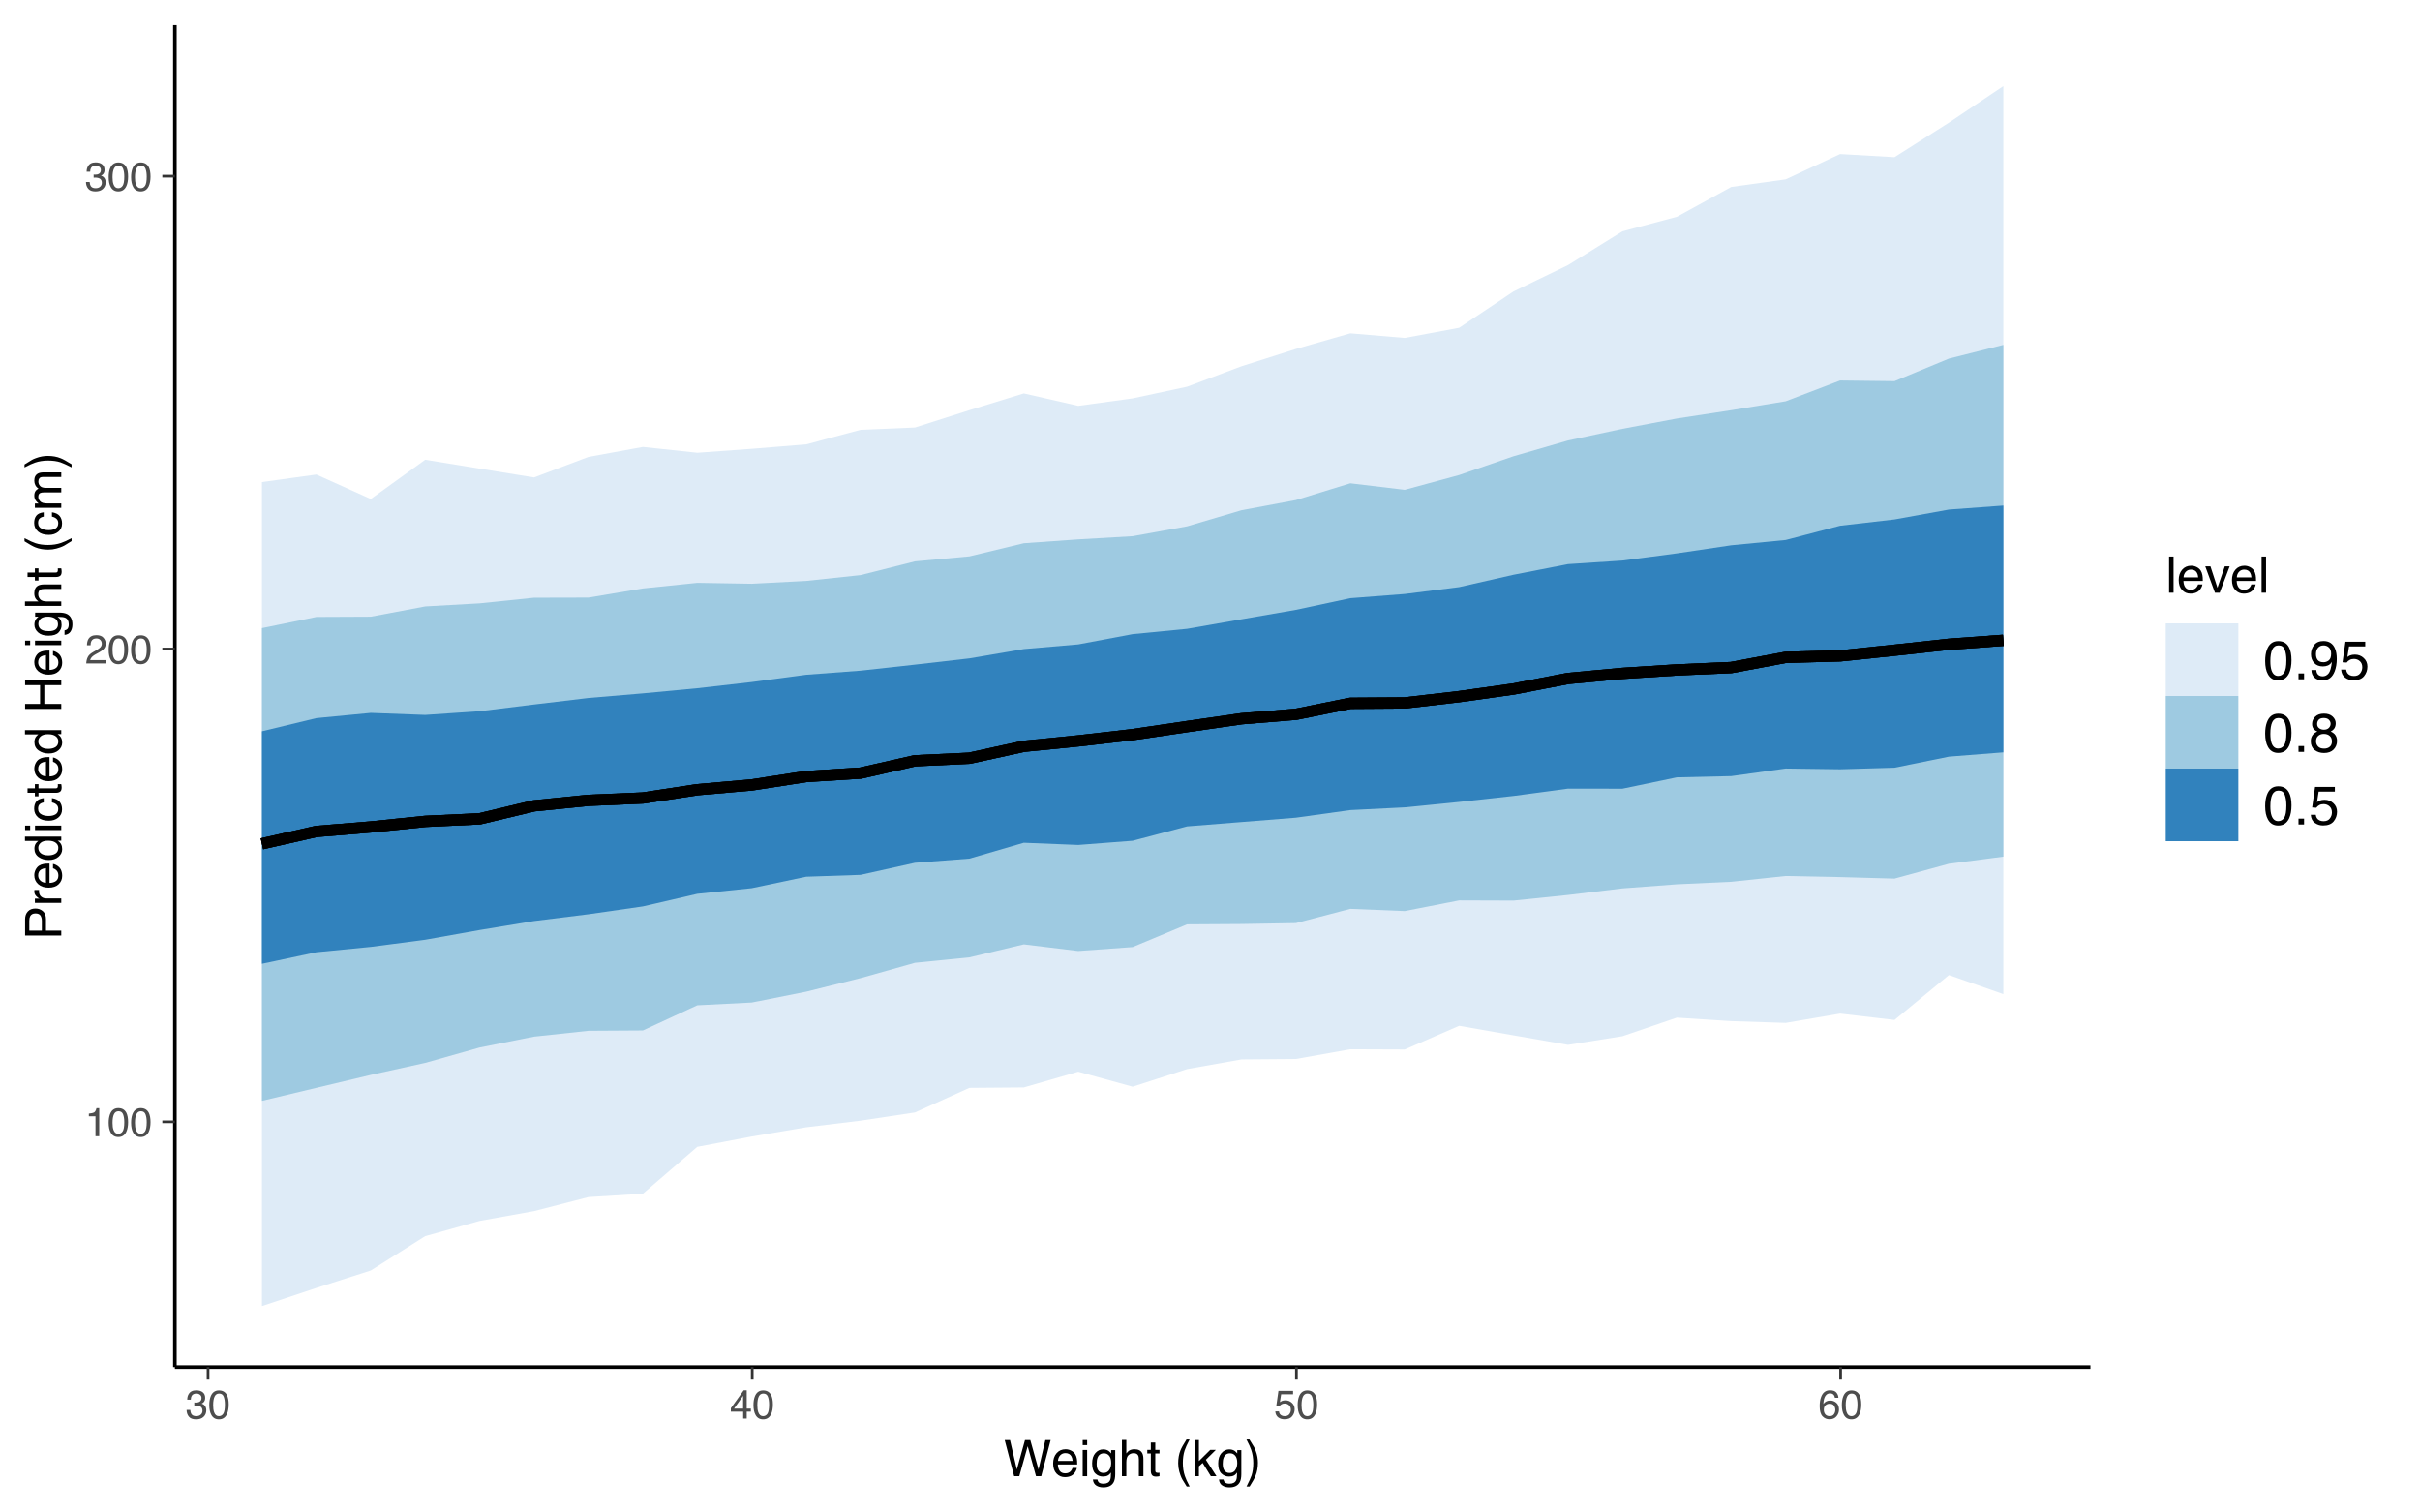 <?xml version="1.0" encoding="UTF-8"?>
<svg xmlns="http://www.w3.org/2000/svg" xmlns:xlink="http://www.w3.org/1999/xlink" width="576pt" height="360pt" viewBox="0 0 576 360" version="1.1">
<defs>
<g>
<symbol overflow="visible" id="glyph0-0">
<path style="stroke:none;" d="M 0.312 0 L 0.312 -6.875 L 5.766 -6.875 L 5.766 0 Z M 4.906 -0.859 L 4.906 -6.016 L 1.172 -6.016 L 1.172 -0.859 Z M 4.906 -0.859 "/>
</symbol>
<symbol overflow="visible" id="glyph0-1">
<path style="stroke:none;" d="M 0.922 -4.75 L 0.922 -5.391 C 1.523 -5.453 1.945 -5.551 2.188 -5.688 C 2.426 -5.832 2.609 -6.164 2.734 -6.688 L 3.391 -6.688 L 3.391 0 L 2.5 0 L 2.5 -4.75 Z M 0.922 -4.75 "/>
</symbol>
<symbol overflow="visible" id="glyph0-2">
<path style="stroke:none;" d="M 2.594 -6.703 C 3.457 -6.703 4.086 -6.348 4.484 -5.641 C 4.773 -5.086 4.922 -4.328 4.922 -3.359 C 4.922 -2.453 4.785 -1.695 4.516 -1.094 C 4.129 -0.238 3.488 0.188 2.594 0.188 C 1.781 0.188 1.18 -0.16 0.797 -0.859 C 0.461 -1.453 0.297 -2.238 0.297 -3.219 C 0.297 -3.977 0.395 -4.633 0.594 -5.188 C 0.957 -6.195 1.625 -6.703 2.594 -6.703 Z M 2.578 -0.578 C 3.016 -0.578 3.363 -0.77 3.625 -1.156 C 3.883 -1.551 4.016 -2.273 4.016 -3.328 C 4.016 -4.086 3.922 -4.711 3.734 -5.203 C 3.547 -5.703 3.18 -5.953 2.641 -5.953 C 2.148 -5.953 1.789 -5.719 1.562 -5.25 C 1.332 -4.781 1.219 -4.094 1.219 -3.188 C 1.219 -2.5 1.289 -1.945 1.438 -1.531 C 1.656 -0.895 2.035 -0.578 2.578 -0.578 Z M 2.578 -0.578 "/>
</symbol>
<symbol overflow="visible" id="glyph0-3">
<path style="stroke:none;" d="M 0.297 0 C 0.328 -0.57 0.445 -1.07 0.656 -1.5 C 0.863 -1.938 1.27 -2.328 1.875 -2.672 L 2.766 -3.188 C 3.172 -3.426 3.457 -3.629 3.625 -3.797 C 3.875 -4.055 4 -4.352 4 -4.688 C 4 -5.07 3.879 -5.379 3.641 -5.609 C 3.41 -5.836 3.102 -5.953 2.719 -5.953 C 2.133 -5.953 1.734 -5.734 1.516 -5.297 C 1.398 -5.066 1.336 -4.742 1.328 -4.328 L 0.469 -4.328 C 0.477 -4.91 0.582 -5.383 0.781 -5.75 C 1.145 -6.406 1.789 -6.734 2.719 -6.734 C 3.488 -6.734 4.051 -6.523 4.406 -6.109 C 4.758 -5.691 4.938 -5.227 4.938 -4.719 C 4.938 -4.188 4.75 -3.727 4.375 -3.344 C 4.156 -3.125 3.758 -2.852 3.188 -2.531 L 2.547 -2.188 C 2.242 -2.02 2.004 -1.859 1.828 -1.703 C 1.516 -1.43 1.316 -1.129 1.234 -0.797 L 4.906 -0.797 L 4.906 0 Z M 0.297 0 "/>
</symbol>
<symbol overflow="visible" id="glyph0-4">
<path style="stroke:none;" d="M 2.484 0.188 C 1.691 0.188 1.117 -0.031 0.766 -0.469 C 0.41 -0.906 0.234 -1.438 0.234 -2.062 L 1.109 -2.062 C 1.148 -1.625 1.234 -1.305 1.359 -1.109 C 1.578 -0.754 1.969 -0.578 2.531 -0.578 C 2.977 -0.578 3.336 -0.695 3.609 -0.938 C 3.879 -1.176 4.016 -1.484 4.016 -1.859 C 4.016 -2.316 3.867 -2.641 3.578 -2.828 C 3.297 -3.016 2.906 -3.109 2.406 -3.109 C 2.352 -3.109 2.297 -3.102 2.234 -3.094 C 2.18 -3.094 2.125 -3.094 2.062 -3.094 L 2.062 -3.844 C 2.145 -3.832 2.219 -3.82 2.281 -3.812 C 2.344 -3.812 2.406 -3.812 2.469 -3.812 C 2.789 -3.812 3.051 -3.863 3.25 -3.969 C 3.602 -4.145 3.781 -4.457 3.781 -4.906 C 3.781 -5.238 3.66 -5.492 3.422 -5.672 C 3.191 -5.859 2.914 -5.953 2.594 -5.953 C 2.031 -5.953 1.645 -5.766 1.438 -5.391 C 1.312 -5.18 1.242 -4.883 1.234 -4.5 L 0.391 -4.5 C 0.391 -5 0.492 -5.426 0.703 -5.781 C 1.047 -6.406 1.648 -6.719 2.516 -6.719 C 3.191 -6.719 3.719 -6.562 4.094 -6.25 C 4.469 -5.945 4.656 -5.508 4.656 -4.938 C 4.656 -4.52 4.547 -4.188 4.328 -3.938 C 4.191 -3.781 4.016 -3.656 3.797 -3.562 C 4.148 -3.469 4.426 -3.281 4.625 -3 C 4.82 -2.719 4.922 -2.379 4.922 -1.984 C 4.922 -1.348 4.707 -0.828 4.281 -0.422 C 3.863 -0.016 3.266 0.188 2.484 0.188 Z M 2.484 0.188 "/>
</symbol>
<symbol overflow="visible" id="glyph0-5">
<path style="stroke:none;" d="M 3.172 -2.375 L 3.172 -5.422 L 1.016 -2.375 Z M 3.188 0 L 3.188 -1.641 L 0.25 -1.641 L 0.25 -2.469 L 3.312 -6.734 L 4.031 -6.734 L 4.031 -2.375 L 5.016 -2.375 L 5.016 -1.641 L 4.031 -1.641 L 4.031 0 Z M 3.188 0 "/>
</symbol>
<symbol overflow="visible" id="glyph0-6">
<path style="stroke:none;" d="M 1.188 -1.703 C 1.238 -1.223 1.461 -0.895 1.859 -0.719 C 2.055 -0.625 2.285 -0.578 2.547 -0.578 C 3.047 -0.578 3.414 -0.734 3.656 -1.047 C 3.895 -1.367 4.016 -1.723 4.016 -2.109 C 4.016 -2.578 3.867 -2.938 3.578 -3.188 C 3.297 -3.445 2.957 -3.578 2.562 -3.578 C 2.27 -3.578 2.02 -3.52 1.812 -3.406 C 1.602 -3.289 1.426 -3.133 1.281 -2.938 L 0.547 -2.984 L 1.062 -6.594 L 4.547 -6.594 L 4.547 -5.781 L 1.703 -5.781 L 1.406 -3.922 C 1.562 -4.035 1.711 -4.125 1.859 -4.188 C 2.109 -4.289 2.395 -4.344 2.719 -4.344 C 3.332 -4.344 3.852 -4.141 4.281 -3.734 C 4.707 -3.336 4.922 -2.836 4.922 -2.234 C 4.922 -1.598 4.723 -1.035 4.328 -0.547 C 3.941 -0.066 3.32 0.172 2.469 0.172 C 1.914 0.172 1.43 0.02 1.016 -0.281 C 0.598 -0.594 0.363 -1.066 0.312 -1.703 Z M 1.188 -1.703 "/>
</symbol>
<symbol overflow="visible" id="glyph0-7">
<path style="stroke:none;" d="M 2.812 -6.734 C 3.562 -6.734 4.082 -6.535 4.375 -6.141 C 4.664 -5.754 4.812 -5.359 4.812 -4.953 L 3.984 -4.953 C 3.93 -5.211 3.852 -5.422 3.75 -5.578 C 3.539 -5.859 3.227 -6 2.812 -6 C 2.344 -6 1.969 -5.781 1.688 -5.344 C 1.414 -4.906 1.266 -4.281 1.234 -3.469 C 1.422 -3.75 1.664 -3.961 1.969 -4.109 C 2.227 -4.234 2.523 -4.297 2.859 -4.297 C 3.422 -4.297 3.91 -4.113 4.328 -3.75 C 4.742 -3.395 4.953 -2.863 4.953 -2.156 C 4.953 -1.539 4.754 -1 4.359 -0.531 C 3.961 -0.062 3.398 0.172 2.672 0.172 C 2.047 0.172 1.504 -0.062 1.047 -0.531 C 0.586 -1.008 0.359 -1.816 0.359 -2.953 C 0.359 -3.785 0.461 -4.488 0.672 -5.062 C 1.055 -6.176 1.77 -6.734 2.812 -6.734 Z M 2.75 -0.578 C 3.188 -0.578 3.516 -0.723 3.734 -1.016 C 3.961 -1.316 4.078 -1.672 4.078 -2.078 C 4.078 -2.422 3.977 -2.75 3.781 -3.062 C 3.582 -3.375 3.223 -3.531 2.703 -3.531 C 2.336 -3.531 2.02 -3.41 1.75 -3.172 C 1.477 -2.93 1.344 -2.566 1.344 -2.078 C 1.344 -1.648 1.461 -1.289 1.703 -1 C 1.953 -0.719 2.301 -0.578 2.75 -0.578 Z M 2.75 -0.578 "/>
</symbol>
<symbol overflow="visible" id="glyph1-0">
<path style="stroke:none;" d="M 0.391 0 L 0.391 -8.609 L 7.219 -8.609 L 7.219 0 Z M 6.141 -1.078 L 6.141 -7.531 L 1.469 -7.531 L 1.469 -1.078 Z M 6.141 -1.078 "/>
</symbol>
<symbol overflow="visible" id="glyph1-1">
<path style="stroke:none;" d="M 1.484 -8.609 L 3.109 -1.609 L 5.047 -8.609 L 6.312 -8.609 L 8.266 -1.609 L 9.891 -8.609 L 11.156 -8.609 L 8.906 0 L 7.672 0 L 5.688 -7.141 L 3.688 0 L 2.469 0 L 0.219 -8.609 Z M 1.484 -8.609 "/>
</symbol>
<symbol overflow="visible" id="glyph1-2">
<path style="stroke:none;" d="M 3.391 -6.422 C 3.836 -6.422 4.27 -6.316 4.688 -6.109 C 5.102 -5.898 5.422 -5.629 5.641 -5.297 C 5.848 -4.973 5.988 -4.602 6.062 -4.188 C 6.125 -3.895 6.156 -3.43 6.156 -2.797 L 1.547 -2.797 C 1.566 -2.16 1.719 -1.648 2 -1.266 C 2.281 -0.879 2.719 -0.688 3.312 -0.688 C 3.863 -0.688 4.301 -0.867 4.625 -1.234 C 4.812 -1.441 4.945 -1.688 5.031 -1.969 L 6.062 -1.969 C 6.039 -1.738 5.953 -1.484 5.797 -1.203 C 5.641 -0.922 5.469 -0.688 5.281 -0.5 C 4.957 -0.188 4.555 0.02 4.078 0.125 C 3.828 0.188 3.539 0.219 3.219 0.219 C 2.438 0.219 1.773 -0.062 1.234 -0.625 C 0.691 -1.195 0.422 -1.992 0.422 -3.016 C 0.422 -4.023 0.691 -4.844 1.234 -5.469 C 1.785 -6.102 2.504 -6.422 3.391 -6.422 Z M 5.062 -3.641 C 5.02 -4.098 4.922 -4.461 4.766 -4.734 C 4.484 -5.242 4.004 -5.5 3.328 -5.5 C 2.836 -5.5 2.426 -5.32 2.094 -4.969 C 1.77 -4.625 1.598 -4.18 1.578 -3.641 Z M 3.281 -6.422 Z M 3.281 -6.422 "/>
</symbol>
<symbol overflow="visible" id="glyph1-3">
<path style="stroke:none;" d="M 0.781 -6.25 L 1.844 -6.25 L 1.844 0 L 0.781 0 Z M 0.781 -8.609 L 1.844 -8.609 L 1.844 -7.406 L 0.781 -7.406 Z M 0.781 -8.609 "/>
</symbol>
<symbol overflow="visible" id="glyph1-4">
<path style="stroke:none;" d="M 2.984 -6.391 C 3.484 -6.391 3.914 -6.27 4.281 -6.031 C 4.477 -5.883 4.68 -5.68 4.891 -5.422 L 4.891 -6.219 L 5.859 -6.219 L 5.859 -0.516 C 5.859 0.285 5.742 0.914 5.516 1.375 C 5.078 2.227 4.25 2.656 3.031 2.656 C 2.352 2.656 1.785 2.504 1.328 2.203 C 0.867 1.898 0.609 1.426 0.547 0.781 L 1.625 0.781 C 1.676 1.062 1.773 1.281 1.922 1.438 C 2.16 1.664 2.535 1.781 3.047 1.781 C 3.859 1.781 4.391 1.492 4.641 0.922 C 4.785 0.586 4.852 -0.008 4.844 -0.875 C 4.633 -0.551 4.379 -0.312 4.078 -0.156 C 3.785 0 3.395 0.078 2.906 0.078 C 2.227 0.078 1.633 -0.16 1.125 -0.641 C 0.613 -1.129 0.359 -1.93 0.359 -3.047 C 0.359 -4.098 0.613 -4.914 1.125 -5.5 C 1.645 -6.094 2.266 -6.391 2.984 -6.391 Z M 4.891 -3.172 C 4.891 -3.941 4.727 -4.516 4.406 -4.891 C 4.082 -5.266 3.676 -5.453 3.188 -5.453 C 2.438 -5.453 1.926 -5.102 1.656 -4.406 C 1.508 -4.039 1.438 -3.555 1.438 -2.953 C 1.438 -2.242 1.578 -1.703 1.859 -1.328 C 2.148 -0.961 2.539 -0.781 3.031 -0.781 C 3.789 -0.781 4.32 -1.125 4.625 -1.812 C 4.801 -2.195 4.891 -2.648 4.891 -3.172 Z M 3.109 -6.422 Z M 3.109 -6.422 "/>
</symbol>
<symbol overflow="visible" id="glyph1-5">
<path style="stroke:none;" d="M 0.781 -8.641 L 1.828 -8.641 L 1.828 -5.422 C 2.078 -5.742 2.301 -5.969 2.5 -6.094 C 2.844 -6.312 3.27 -6.422 3.781 -6.422 C 4.688 -6.422 5.301 -6.102 5.625 -5.469 C 5.801 -5.125 5.891 -4.645 5.891 -4.031 L 5.891 0 L 4.812 0 L 4.812 -3.953 C 4.812 -4.41 4.75 -4.75 4.625 -4.969 C 4.438 -5.312 4.078 -5.484 3.547 -5.484 C 3.109 -5.484 2.711 -5.332 2.359 -5.031 C 2.004 -4.727 1.828 -4.16 1.828 -3.328 L 1.828 0 L 0.781 0 Z M 0.781 -8.641 "/>
</symbol>
<symbol overflow="visible" id="glyph1-6">
<path style="stroke:none;" d="M 0.984 -8.031 L 2.047 -8.031 L 2.047 -6.281 L 3.047 -6.281 L 3.047 -5.422 L 2.047 -5.422 L 2.047 -1.312 C 2.047 -1.094 2.125 -0.945 2.281 -0.875 C 2.352 -0.832 2.488 -0.812 2.688 -0.812 C 2.738 -0.812 2.789 -0.812 2.844 -0.812 C 2.906 -0.82 2.973 -0.828 3.047 -0.828 L 3.047 0 C 2.93 0.031 2.805 0.051 2.672 0.062 C 2.547 0.082 2.406 0.094 2.25 0.094 C 1.758 0.094 1.426 -0.031 1.25 -0.281 C 1.07 -0.531 0.984 -0.859 0.984 -1.266 L 0.984 -5.422 L 0.141 -5.422 L 0.141 -6.281 L 0.984 -6.281 Z M 0.984 -8.031 "/>
</symbol>
<symbol overflow="visible" id="glyph1-7">
<path style="stroke:none;" d=""/>
</symbol>
<symbol overflow="visible" id="glyph1-8">
<path style="stroke:none;" d="M 3.547 -8.75 C 2.93 -7.562 2.535 -6.688 2.359 -6.125 C 2.078 -5.258 1.938 -4.27 1.938 -3.156 C 1.938 -2.02 2.098 -0.984 2.422 -0.047 C 2.609 0.535 2.988 1.367 3.562 2.453 L 2.859 2.453 C 2.285 1.555 1.93 0.984 1.797 0.734 C 1.66 0.492 1.516 0.16 1.359 -0.266 C 1.141 -0.836 0.984 -1.453 0.891 -2.109 C 0.848 -2.453 0.828 -2.773 0.828 -3.078 C 0.828 -4.234 1.008 -5.266 1.375 -6.172 C 1.602 -6.742 2.082 -7.602 2.812 -8.75 Z M 3.547 -8.75 "/>
</symbol>
<symbol overflow="visible" id="glyph1-9">
<path style="stroke:none;" d="M 0.75 -8.609 L 1.766 -8.609 L 1.766 -3.609 L 4.469 -6.281 L 5.812 -6.281 L 3.422 -3.922 L 5.953 0 L 4.609 0 L 2.656 -3.172 L 1.766 -2.359 L 1.766 0 L 0.75 0 Z M 0.75 -8.609 "/>
</symbol>
<symbol overflow="visible" id="glyph1-10">
<path style="stroke:none;" d="M 0.422 2.453 C 1.035 1.242 1.438 0.359 1.625 -0.203 C 1.895 -1.035 2.031 -2.02 2.031 -3.156 C 2.031 -4.281 1.867 -5.312 1.547 -6.25 C 1.359 -6.832 0.977 -7.664 0.406 -8.75 L 1.109 -8.75 C 1.711 -7.789 2.078 -7.195 2.203 -6.969 C 2.328 -6.75 2.461 -6.441 2.609 -6.047 C 2.797 -5.555 2.93 -5.07 3.016 -4.594 C 3.098 -4.113 3.141 -3.656 3.141 -3.219 C 3.141 -2.062 2.953 -1.031 2.578 -0.125 C 2.348 0.457 1.875 1.316 1.156 2.453 Z M 0.422 2.453 "/>
</symbol>
<symbol overflow="visible" id="glyph1-11">
<path style="stroke:none;" d="M 0.797 -8.609 L 1.859 -8.609 L 1.859 0 L 0.797 0 Z M 0.797 -8.609 "/>
</symbol>
<symbol overflow="visible" id="glyph1-12">
<path style="stroke:none;" d="M 1.297 -6.281 L 2.969 -1.172 L 4.719 -6.281 L 5.875 -6.281 L 3.5 0 L 2.375 0 L 0.062 -6.281 Z M 1.297 -6.281 "/>
</symbol>
<symbol overflow="visible" id="glyph2-0">
<path style="stroke:none;" d="M 0 -0.391 L -8.609 -0.391 L -8.609 -7.219 L 0 -7.219 Z M -1.078 -6.141 L -7.531 -6.141 L -7.531 -1.469 L -1.078 -1.469 Z M -1.078 -6.141 "/>
</symbol>
<symbol overflow="visible" id="glyph2-1">
<path style="stroke:none;" d="M -8.609 -1.031 L -8.609 -4.906 C -8.609 -5.664 -8.391 -6.281 -7.953 -6.75 C -7.523 -7.219 -6.922 -7.453 -6.141 -7.453 C -5.473 -7.453 -4.891 -7.242 -4.391 -6.828 C -3.891 -6.41 -3.641 -5.77 -3.641 -4.906 L -3.641 -2.188 L 0 -2.188 L 0 -1.031 Z M -6.141 -6.281 C -6.766 -6.281 -7.191 -6.047 -7.422 -5.578 C -7.547 -5.316 -7.609 -4.961 -7.609 -4.516 L -7.609 -2.188 L -4.625 -2.188 L -4.625 -4.516 C -4.625 -5.035 -4.734 -5.457 -4.953 -5.781 C -5.18 -6.113 -5.578 -6.281 -6.141 -6.281 Z M -6.141 -6.281 "/>
</symbol>
<symbol overflow="visible" id="glyph2-2">
<path style="stroke:none;" d="M -6.281 -0.797 L -6.281 -1.812 L -5.188 -1.812 C -5.406 -1.883 -5.664 -2.082 -5.969 -2.406 C -6.27 -2.727 -6.422 -3.098 -6.422 -3.516 C -6.422 -3.535 -6.414 -3.566 -6.406 -3.609 C -6.406 -3.66 -6.398 -3.742 -6.391 -3.859 L -5.281 -3.859 C -5.289 -3.797 -5.297 -3.738 -5.297 -3.688 C -5.297 -3.633 -5.297 -3.578 -5.297 -3.516 C -5.297 -2.984 -5.125 -2.57 -4.781 -2.281 C -4.445 -2 -4.055 -1.859 -3.609 -1.859 L 0 -1.859 L 0 -0.797 Z M -6.281 -0.797 "/>
</symbol>
<symbol overflow="visible" id="glyph2-3">
<path style="stroke:none;" d="M -6.422 -3.391 C -6.422 -3.836 -6.316 -4.27 -6.109 -4.688 C -5.898 -5.102 -5.629 -5.422 -5.297 -5.641 C -4.973 -5.848 -4.602 -5.988 -4.188 -6.062 C -3.895 -6.125 -3.43 -6.156 -2.797 -6.156 L -2.797 -1.547 C -2.16 -1.566 -1.648 -1.719 -1.266 -2 C -0.879 -2.281 -0.688 -2.719 -0.688 -3.312 C -0.688 -3.863 -0.867 -4.301 -1.234 -4.625 C -1.441 -4.812 -1.688 -4.945 -1.969 -5.031 L -1.969 -6.062 C -1.738 -6.039 -1.484 -5.953 -1.203 -5.797 C -0.922 -5.641 -0.688 -5.469 -0.5 -5.281 C -0.188 -4.957 0.02 -4.555 0.125 -4.078 C 0.188 -3.828 0.219 -3.539 0.219 -3.219 C 0.219 -2.438 -0.062 -1.773 -0.625 -1.234 C -1.195 -0.691 -1.992 -0.422 -3.016 -0.422 C -4.023 -0.422 -4.844 -0.691 -5.469 -1.234 C -6.102 -1.785 -6.422 -2.504 -6.422 -3.391 Z M -3.641 -5.062 C -4.098 -5.02 -4.461 -4.922 -4.734 -4.766 C -5.242 -4.484 -5.5 -4.004 -5.5 -3.328 C -5.5 -2.836 -5.32 -2.426 -4.969 -2.094 C -4.625 -1.77 -4.18 -1.598 -3.641 -1.578 Z M -6.422 -3.281 Z M -6.422 -3.281 "/>
</symbol>
<symbol overflow="visible" id="glyph2-4">
<path style="stroke:none;" d="M -3.062 -1.438 C -2.395 -1.438 -1.832 -1.578 -1.375 -1.859 C -0.926 -2.148 -0.703 -2.609 -0.703 -3.234 C -0.703 -3.723 -0.91 -4.125 -1.328 -4.438 C -1.742 -4.758 -2.348 -4.922 -3.141 -4.922 C -3.93 -4.922 -4.516 -4.754 -4.891 -4.422 C -5.273 -4.098 -5.469 -3.703 -5.469 -3.234 C -5.469 -2.703 -5.266 -2.27 -4.859 -1.938 C -4.453 -1.602 -3.852 -1.438 -3.062 -1.438 Z M -6.391 -3.031 C -6.391 -3.508 -6.285 -3.91 -6.078 -4.234 C -5.961 -4.422 -5.758 -4.633 -5.469 -4.875 L -8.641 -4.875 L -8.641 -5.891 L 0 -5.891 L 0 -4.938 L -0.875 -4.938 C -0.488 -4.695 -0.207 -4.406 -0.031 -4.062 C 0.133 -3.727 0.219 -3.344 0.219 -2.906 C 0.219 -2.207 -0.07 -1.602 -0.656 -1.094 C -1.25 -0.582 -2.031 -0.328 -3 -0.328 C -3.914 -0.328 -4.707 -0.562 -5.375 -1.031 C -6.051 -1.5 -6.391 -2.164 -6.391 -3.031 Z M -6.391 -3.031 "/>
</symbol>
<symbol overflow="visible" id="glyph2-5">
<path style="stroke:none;" d="M -6.25 -0.781 L -6.25 -1.844 L 0 -1.844 L 0 -0.781 Z M -8.609 -0.781 L -8.609 -1.844 L -7.406 -1.844 L -7.406 -0.781 Z M -8.609 -0.781 "/>
</symbol>
<symbol overflow="visible" id="glyph2-6">
<path style="stroke:none;" d="M -6.453 -3.188 C -6.453 -3.895 -6.281 -4.469 -5.938 -4.906 C -5.594 -5.352 -5.004 -5.625 -4.172 -5.719 L -4.172 -4.688 C -4.555 -4.625 -4.875 -4.484 -5.125 -4.266 C -5.383 -4.047 -5.516 -3.688 -5.516 -3.188 C -5.516 -2.52 -5.188 -2.039 -4.531 -1.75 C -4.102 -1.562 -3.578 -1.469 -2.953 -1.469 C -2.328 -1.469 -1.797 -1.598 -1.359 -1.859 C -0.93 -2.129 -0.719 -2.551 -0.719 -3.125 C -0.719 -3.562 -0.852 -3.906 -1.125 -4.156 C -1.395 -4.414 -1.758 -4.594 -2.219 -4.688 L -2.219 -5.719 C -1.383 -5.602 -0.773 -5.312 -0.391 -4.844 C -0.004 -4.375 0.188 -3.773 0.188 -3.047 C 0.188 -2.223 -0.113 -1.566 -0.719 -1.078 C -1.32 -0.586 -2.07 -0.344 -2.969 -0.344 C -4.07 -0.344 -4.926 -0.609 -5.531 -1.141 C -6.145 -1.68 -6.453 -2.363 -6.453 -3.188 Z M -6.422 -3.031 Z M -6.422 -3.031 "/>
</symbol>
<symbol overflow="visible" id="glyph2-7">
<path style="stroke:none;" d="M -8.031 -0.984 L -8.031 -2.047 L -6.281 -2.047 L -6.281 -3.047 L -5.422 -3.047 L -5.422 -2.047 L -1.312 -2.047 C -1.094 -2.047 -0.945 -2.125 -0.875 -2.281 C -0.832 -2.352 -0.812 -2.488 -0.812 -2.688 C -0.812 -2.738 -0.812 -2.789 -0.812 -2.844 C -0.82 -2.906 -0.828 -2.973 -0.828 -3.047 L 0 -3.047 C 0.031 -2.93 0.051 -2.805 0.062 -2.672 C 0.082 -2.547 0.094 -2.406 0.094 -2.25 C 0.094 -1.758 -0.031 -1.426 -0.281 -1.25 C -0.531 -1.07 -0.859 -0.984 -1.266 -0.984 L -5.422 -0.984 L -5.422 -0.141 L -6.281 -0.141 L -6.281 -0.984 Z M -8.031 -0.984 "/>
</symbol>
<symbol overflow="visible" id="glyph2-8">
<path style="stroke:none;" d=""/>
</symbol>
<symbol overflow="visible" id="glyph2-9">
<path style="stroke:none;" d="M -8.609 -0.938 L -8.609 -2.125 L -5.047 -2.125 L -5.047 -6.594 L -8.609 -6.594 L -8.609 -7.781 L 0 -7.781 L 0 -6.594 L -4.031 -6.594 L -4.031 -2.125 L 0 -2.125 L 0 -0.938 Z M -8.609 -0.938 "/>
</symbol>
<symbol overflow="visible" id="glyph2-10">
<path style="stroke:none;" d="M -6.391 -2.984 C -6.391 -3.484 -6.27 -3.914 -6.031 -4.281 C -5.883 -4.477 -5.68 -4.68 -5.422 -4.891 L -6.219 -4.891 L -6.219 -5.859 L -0.516 -5.859 C 0.285 -5.859 0.914 -5.742 1.375 -5.516 C 2.227 -5.078 2.656 -4.25 2.656 -3.031 C 2.656 -2.352 2.504 -1.785 2.203 -1.328 C 1.898 -0.867 1.426 -0.609 0.781 -0.547 L 0.781 -1.625 C 1.062 -1.676 1.281 -1.773 1.438 -1.922 C 1.664 -2.16 1.781 -2.535 1.781 -3.047 C 1.781 -3.859 1.492 -4.391 0.922 -4.641 C 0.586 -4.785 -0.008 -4.852 -0.875 -4.844 C -0.551 -4.633 -0.312 -4.379 -0.156 -4.078 C 0 -3.785 0.078 -3.395 0.078 -2.906 C 0.078 -2.227 -0.16 -1.633 -0.641 -1.125 C -1.129 -0.613 -1.93 -0.359 -3.047 -0.359 C -4.098 -0.359 -4.914 -0.613 -5.5 -1.125 C -6.094 -1.645 -6.391 -2.266 -6.391 -2.984 Z M -3.172 -4.891 C -3.941 -4.891 -4.516 -4.727 -4.891 -4.406 C -5.266 -4.082 -5.453 -3.676 -5.453 -3.188 C -5.453 -2.438 -5.102 -1.926 -4.406 -1.656 C -4.039 -1.508 -3.555 -1.438 -2.953 -1.438 C -2.242 -1.438 -1.703 -1.578 -1.328 -1.859 C -0.961 -2.148 -0.781 -2.539 -0.781 -3.031 C -0.781 -3.789 -1.125 -4.32 -1.812 -4.625 C -2.195 -4.801 -2.648 -4.891 -3.172 -4.891 Z M -6.422 -3.109 Z M -6.422 -3.109 "/>
</symbol>
<symbol overflow="visible" id="glyph2-11">
<path style="stroke:none;" d="M -8.641 -0.781 L -8.641 -1.828 L -5.422 -1.828 C -5.742 -2.078 -5.969 -2.301 -6.094 -2.5 C -6.312 -2.844 -6.422 -3.27 -6.422 -3.781 C -6.422 -4.688 -6.102 -5.301 -5.469 -5.625 C -5.125 -5.801 -4.645 -5.891 -4.031 -5.891 L 0 -5.891 L 0 -4.812 L -3.953 -4.812 C -4.41 -4.812 -4.75 -4.75 -4.969 -4.625 C -5.312 -4.438 -5.484 -4.078 -5.484 -3.547 C -5.484 -3.109 -5.332 -2.711 -5.031 -2.359 C -4.727 -2.004 -4.16 -1.828 -3.328 -1.828 L 0 -1.828 L 0 -0.781 Z M -8.641 -0.781 "/>
</symbol>
<symbol overflow="visible" id="glyph2-12">
<path style="stroke:none;" d="M -8.75 -3.547 C -7.562 -2.93 -6.688 -2.535 -6.125 -2.359 C -5.258 -2.078 -4.27 -1.938 -3.156 -1.938 C -2.02 -1.938 -0.984 -2.098 -0.047 -2.422 C 0.535 -2.609 1.367 -2.988 2.453 -3.562 L 2.453 -2.859 C 1.555 -2.285 0.984 -1.93 0.734 -1.797 C 0.492 -1.66 0.16 -1.516 -0.266 -1.359 C -0.836 -1.141 -1.453 -0.984 -2.109 -0.891 C -2.453 -0.848 -2.773 -0.828 -3.078 -0.828 C -4.234 -0.828 -5.266 -1.008 -6.172 -1.375 C -6.742 -1.602 -7.602 -2.082 -8.75 -2.812 Z M -8.75 -3.547 "/>
</symbol>
<symbol overflow="visible" id="glyph2-13">
<path style="stroke:none;" d="M -6.281 -0.781 L -6.281 -1.812 L -5.391 -1.812 C -5.691 -2.062 -5.914 -2.289 -6.062 -2.5 C -6.301 -2.844 -6.422 -3.238 -6.422 -3.688 C -6.422 -4.188 -6.297 -4.586 -6.047 -4.891 C -5.91 -5.055 -5.703 -5.211 -5.422 -5.359 C -5.766 -5.586 -6.016 -5.859 -6.172 -6.172 C -6.336 -6.492 -6.422 -6.852 -6.422 -7.25 C -6.422 -8.094 -6.113 -8.664 -5.5 -8.969 C -5.176 -9.133 -4.734 -9.219 -4.172 -9.219 L 0 -9.219 L 0 -8.125 L -4.359 -8.125 C -4.773 -8.125 -5.062 -8.02 -5.219 -7.812 C -5.375 -7.602 -5.453 -7.348 -5.453 -7.047 C -5.453 -6.629 -5.312 -6.27 -5.031 -5.969 C -4.758 -5.676 -4.301 -5.531 -3.656 -5.531 L 0 -5.531 L 0 -4.453 L -4.094 -4.453 C -4.52 -4.453 -4.832 -4.398 -5.031 -4.297 C -5.32 -4.141 -5.469 -3.844 -5.469 -3.406 C -5.469 -3.008 -5.312 -2.645 -5 -2.312 C -4.695 -1.988 -4.141 -1.828 -3.328 -1.828 L 0 -1.828 L 0 -0.781 Z M -6.281 -0.781 "/>
</symbol>
<symbol overflow="visible" id="glyph2-14">
<path style="stroke:none;" d="M 2.453 -0.422 C 1.242 -1.035 0.359 -1.438 -0.203 -1.625 C -1.035 -1.895 -2.02 -2.031 -3.156 -2.031 C -4.281 -2.031 -5.312 -1.867 -6.25 -1.547 C -6.832 -1.359 -7.664 -0.977 -8.75 -0.406 L -8.75 -1.109 C -7.789 -1.711 -7.195 -2.078 -6.969 -2.203 C -6.75 -2.328 -6.441 -2.461 -6.047 -2.609 C -5.555 -2.797 -5.07 -2.93 -4.594 -3.016 C -4.113 -3.098 -3.656 -3.141 -3.219 -3.141 C -2.062 -3.141 -1.031 -2.953 -0.125 -2.578 C 0.457 -2.348 1.316 -1.875 2.453 -1.156 Z M 2.453 -0.422 "/>
</symbol>
<symbol overflow="visible" id="glyph3-0">
<path style="stroke:none;" d="M 0.422 0 L 0.422 -9.328 L 7.828 -9.328 L 7.828 0 Z M 6.656 -1.172 L 6.656 -8.156 L 1.594 -8.156 L 1.594 -1.172 Z M 6.656 -1.172 "/>
</symbol>
<symbol overflow="visible" id="glyph3-1">
<path style="stroke:none;" d="M 3.516 -9.094 C 4.691 -9.094 5.539 -8.609 6.062 -7.641 C 6.469 -6.891 6.672 -5.863 6.672 -4.562 C 6.672 -3.32 6.488 -2.297 6.125 -1.484 C 5.594 -0.328 4.723 0.25 3.516 0.25 C 2.422 0.25 1.609 -0.223 1.078 -1.172 C 0.629 -1.961 0.406 -3.023 0.406 -4.359 C 0.406 -5.391 0.539 -6.273 0.812 -7.016 C 1.312 -8.398 2.211 -9.094 3.516 -9.094 Z M 3.5 -0.797 C 4.094 -0.797 4.566 -1.055 4.922 -1.578 C 5.273 -2.109 5.453 -3.086 5.453 -4.516 C 5.453 -5.547 5.32 -6.395 5.062 -7.062 C 4.812 -7.727 4.32 -8.062 3.594 -8.062 C 2.914 -8.062 2.422 -7.742 2.109 -7.109 C 1.797 -6.473 1.641 -5.539 1.641 -4.312 C 1.641 -3.383 1.738 -2.641 1.938 -2.078 C 2.25 -1.223 2.77 -0.797 3.5 -0.797 Z M 3.5 -0.797 "/>
</symbol>
<symbol overflow="visible" id="glyph3-2">
<path style="stroke:none;" d="M 1.109 -1.391 L 2.438 -1.391 L 2.438 0 L 1.109 0 Z M 1.109 -1.391 "/>
</symbol>
<symbol overflow="visible" id="glyph3-3">
<path style="stroke:none;" d="M 1.734 -2.203 C 1.766 -1.566 2.004 -1.129 2.453 -0.891 C 2.691 -0.766 2.957 -0.703 3.25 -0.703 C 3.789 -0.703 4.254 -0.926 4.641 -1.375 C 5.023 -1.832 5.297 -2.758 5.453 -4.156 C 5.203 -3.75 4.891 -3.461 4.516 -3.297 C 4.141 -3.141 3.738 -3.062 3.312 -3.062 C 2.438 -3.062 1.742 -3.332 1.234 -3.875 C 0.723 -4.426 0.469 -5.129 0.469 -5.984 C 0.469 -6.805 0.719 -7.531 1.219 -8.156 C 1.719 -8.789 2.461 -9.109 3.453 -9.109 C 4.773 -9.109 5.688 -8.508 6.188 -7.312 C 6.469 -6.656 6.609 -5.832 6.609 -4.844 C 6.609 -3.738 6.441 -2.754 6.109 -1.891 C 5.555 -0.461 4.613 0.25 3.281 0.25 C 2.395 0.25 1.723 0.02 1.266 -0.438 C 0.805 -0.906 0.578 -1.492 0.578 -2.203 Z M 3.453 -4.062 C 3.91 -4.062 4.328 -4.207 4.703 -4.5 C 5.078 -4.801 5.266 -5.328 5.266 -6.078 C 5.266 -6.742 5.094 -7.238 4.75 -7.562 C 4.414 -7.895 3.988 -8.062 3.469 -8.062 C 2.914 -8.062 2.473 -7.875 2.141 -7.5 C 1.816 -7.125 1.656 -6.625 1.656 -6 C 1.656 -5.406 1.797 -4.93 2.078 -4.578 C 2.367 -4.234 2.828 -4.062 3.453 -4.062 Z M 3.453 -4.062 "/>
</symbol>
<symbol overflow="visible" id="glyph3-4">
<path style="stroke:none;" d="M 1.609 -2.312 C 1.68 -1.664 1.984 -1.219 2.516 -0.969 C 2.785 -0.844 3.098 -0.781 3.453 -0.781 C 4.129 -0.781 4.629 -0.992 4.953 -1.422 C 5.285 -1.848 5.453 -2.328 5.453 -2.859 C 5.453 -3.492 5.254 -3.984 4.859 -4.328 C 4.473 -4.672 4.008 -4.844 3.469 -4.844 C 3.07 -4.844 2.734 -4.766 2.453 -4.609 C 2.172 -4.461 1.93 -4.254 1.734 -3.984 L 0.75 -4.047 L 1.438 -8.938 L 6.156 -8.938 L 6.156 -7.828 L 2.297 -7.828 L 1.906 -5.312 C 2.125 -5.469 2.328 -5.586 2.516 -5.672 C 2.848 -5.805 3.238 -5.875 3.688 -5.875 C 4.52 -5.875 5.223 -5.602 5.797 -5.062 C 6.379 -4.531 6.672 -3.852 6.672 -3.031 C 6.672 -2.164 6.406 -1.406 5.875 -0.75 C 5.344 -0.094 4.5 0.234 3.344 0.234 C 2.602 0.234 1.945 0.023 1.375 -0.391 C 0.801 -0.805 0.484 -1.445 0.422 -2.312 Z M 1.609 -2.312 "/>
</symbol>
<symbol overflow="visible" id="glyph3-5">
<path style="stroke:none;" d="M 3.531 -5.281 C 4.039 -5.281 4.438 -5.422 4.719 -5.703 C 5 -5.984 5.141 -6.316 5.141 -6.703 C 5.141 -7.047 5.004 -7.359 4.734 -7.641 C 4.461 -7.922 4.051 -8.062 3.5 -8.062 C 2.945 -8.062 2.547 -7.922 2.297 -7.641 C 2.055 -7.359 1.938 -7.023 1.938 -6.641 C 1.938 -6.211 2.094 -5.879 2.406 -5.641 C 2.727 -5.398 3.102 -5.281 3.531 -5.281 Z M 3.609 -0.781 C 4.141 -0.781 4.578 -0.922 4.922 -1.203 C 5.273 -1.492 5.453 -1.922 5.453 -2.484 C 5.453 -3.078 5.27 -3.523 4.906 -3.828 C 4.551 -4.129 4.086 -4.281 3.516 -4.281 C 2.973 -4.281 2.531 -4.125 2.188 -3.812 C 1.844 -3.508 1.672 -3.082 1.672 -2.531 C 1.672 -2.051 1.828 -1.641 2.141 -1.297 C 2.453 -0.953 2.941 -0.781 3.609 -0.781 Z M 1.984 -4.844 C 1.66 -4.977 1.41 -5.133 1.234 -5.312 C 0.898 -5.656 0.734 -6.098 0.734 -6.641 C 0.734 -7.316 0.977 -7.895 1.469 -8.375 C 1.957 -8.863 2.656 -9.109 3.562 -9.109 C 4.438 -9.109 5.117 -8.879 5.609 -8.422 C 6.109 -7.961 6.359 -7.426 6.359 -6.812 C 6.359 -6.25 6.211 -5.789 5.922 -5.438 C 5.766 -5.238 5.516 -5.047 5.172 -4.859 C 5.547 -4.68 5.844 -4.484 6.062 -4.266 C 6.469 -3.836 6.672 -3.285 6.672 -2.609 C 6.672 -1.805 6.398 -1.125 5.859 -0.562 C 5.316 -0.008 4.555 0.266 3.578 0.266 C 2.691 0.266 1.941 0.023 1.328 -0.453 C 0.723 -0.941 0.422 -1.641 0.422 -2.547 C 0.422 -3.086 0.551 -3.551 0.812 -3.938 C 1.07 -4.332 1.461 -4.633 1.984 -4.844 Z M 1.984 -4.844 "/>
</symbol>
</g>
</defs>
<g id="surface14">
<rect x="0" y="0" width="576" height="360" style="fill:rgb(100%,100%,100%);fill-opacity:1;stroke:none;"/>
<path style=" stroke:none;fill-rule:nonzero;fill:rgb(87.059%,92.157%,96.863%);fill-opacity:1;" d="M 62.348 114.738 L 75.301 112.941 L 88.254 118.773 L 101.207 109.426 L 114.16 111.539 L 127.113 113.633 L 140.062 108.75 L 153.016 106.379 L 165.969 107.762 L 178.922 106.824 L 191.875 105.77 L 204.828 102.301 L 217.777 101.754 L 230.73 97.625 L 243.684 93.641 L 256.637 96.598 L 269.59 94.82 L 282.543 92.043 L 295.492 87.176 L 308.445 83.051 L 321.398 79.336 L 334.352 80.434 L 347.305 78.016 L 360.258 69.359 L 373.207 63.098 L 386.16 55.062 L 399.113 51.609 L 412.066 44.492 L 425.02 42.691 L 437.973 36.668 L 450.922 37.414 L 463.875 29.188 L 476.828 20.496 L 476.828 236.621 L 463.875 232.086 L 450.922 242.766 L 437.973 241.254 L 425.02 243.469 L 412.066 243.047 L 399.113 242.215 L 386.16 246.645 L 373.207 248.695 L 360.258 246.438 L 347.305 244.16 L 334.352 249.797 L 321.398 249.746 L 308.445 252.059 L 295.492 252.164 L 282.543 254.465 L 269.59 258.656 L 256.637 255.082 L 243.684 258.828 L 230.73 258.934 L 217.777 264.785 L 204.828 266.738 L 191.875 268.316 L 178.922 270.508 L 165.969 272.969 L 153.016 284.129 L 140.062 284.926 L 127.113 288.266 L 114.16 290.598 L 101.207 294.223 L 88.254 302.398 L 75.301 306.547 L 62.348 310.863 Z M 62.348 114.738 "/>
<path style=" stroke:none;fill-rule:nonzero;fill:rgb(61.961%,79.216%,88.235%);fill-opacity:1;" d="M 62.348 149.504 L 75.301 146.844 L 88.254 146.785 L 101.207 144.34 L 114.16 143.609 L 127.113 142.266 L 140.062 142.234 L 153.016 140.059 L 165.969 138.723 L 178.922 138.941 L 191.875 138.266 L 204.828 136.883 L 217.777 133.617 L 230.73 132.426 L 243.684 129.297 L 256.637 128.379 L 269.59 127.625 L 282.543 125.277 L 295.492 121.445 L 308.445 119.02 L 321.398 115.031 L 334.352 116.582 L 347.305 113.059 L 360.258 108.59 L 373.207 104.84 L 386.16 102.066 L 399.113 99.613 L 412.066 97.629 L 425.02 95.512 L 437.973 90.562 L 450.922 90.719 L 463.875 85.348 L 476.828 82.086 L 476.828 203.891 L 463.875 205.586 L 450.922 209.125 L 437.973 208.762 L 425.02 208.504 L 412.066 209.879 L 399.113 210.48 L 386.16 211.457 L 373.207 213.02 L 360.258 214.352 L 347.305 214.309 L 334.352 216.852 L 321.398 216.324 L 308.445 219.711 L 295.492 219.93 L 282.543 220.012 L 269.59 225.422 L 256.637 226.355 L 243.684 224.781 L 230.73 227.867 L 217.777 229.164 L 204.828 232.809 L 191.875 236.043 L 178.922 238.621 L 165.969 239.277 L 153.016 245.27 L 140.062 245.352 L 127.113 246.742 L 114.16 249.324 L 101.207 252.988 L 88.254 255.844 L 75.301 258.926 L 62.348 262.02 Z M 62.348 149.504 "/>
<path style=" stroke:none;fill-rule:nonzero;fill:rgb(19.216%,50.98%,74.118%);fill-opacity:1;" d="M 62.348 174.055 L 75.301 170.926 L 88.254 169.68 L 101.207 170.164 L 114.16 169.281 L 127.113 167.68 L 140.062 166.129 L 153.016 165.035 L 165.969 163.812 L 178.922 162.336 L 191.875 160.605 L 204.828 159.629 L 217.777 158.199 L 230.73 156.707 L 243.684 154.492 L 256.637 153.375 L 269.59 150.938 L 282.543 149.672 L 295.492 147.402 L 308.445 145.152 L 321.398 142.379 L 334.352 141.375 L 347.305 139.742 L 360.258 136.797 L 373.207 134.27 L 386.16 133.422 L 399.113 131.711 L 412.066 129.785 L 425.02 128.527 L 437.973 125.133 L 450.922 123.637 L 463.875 121.285 L 476.828 120.332 L 476.828 179.074 L 463.875 180.094 L 450.922 182.727 L 437.973 183.105 L 425.02 182.926 L 412.066 184.727 L 399.113 185.023 L 386.16 187.727 L 373.207 187.707 L 360.258 189.449 L 347.305 190.875 L 334.352 192.168 L 321.398 192.82 L 308.445 194.625 L 295.492 195.66 L 282.543 196.695 L 269.59 200.113 L 256.637 201.113 L 243.684 200.59 L 230.73 204.367 L 217.777 205.355 L 204.828 208.234 L 191.875 208.676 L 178.922 211.406 L 165.969 212.742 L 153.016 215.742 L 140.062 217.609 L 127.113 219.223 L 114.16 221.363 L 101.207 223.68 L 88.254 225.379 L 75.301 226.648 L 62.348 229.398 Z M 62.348 174.055 "/>
<path style="fill:none;stroke-width:2.667;stroke-linecap:butt;stroke-linejoin:round;stroke:rgb(0%,0%,0%);stroke-opacity:1;stroke-miterlimit:10;" d="M 62.348 200.836 L 75.301 197.898 L 88.254 196.832 L 101.207 195.504 L 114.16 194.895 L 127.113 191.801 L 140.062 190.496 L 153.016 189.938 L 165.969 187.961 L 178.922 186.832 L 191.875 184.828 L 204.828 184.016 L 217.777 181.074 L 230.73 180.469 L 243.684 177.633 L 256.637 176.344 L 269.59 174.855 L 282.543 172.941 L 295.492 171.074 L 308.445 170.016 L 321.398 167.395 L 334.352 167.309 L 347.305 165.809 L 360.258 163.992 L 373.207 161.488 L 386.16 160.281 L 399.113 159.453 L 412.066 158.887 L 425.02 156.465 L 437.973 156.109 L 450.922 154.762 L 463.875 153.348 L 476.828 152.402 "/>
<path style="fill:none;stroke-width:2.667;stroke-linecap:butt;stroke-linejoin:round;stroke:rgb(0%,0%,0%);stroke-opacity:1;stroke-miterlimit:10;" d="M 62.348 200.836 L 75.301 197.898 L 88.254 196.832 L 101.207 195.504 L 114.16 194.895 L 127.113 191.801 L 140.062 190.496 L 153.016 189.938 L 165.969 187.961 L 178.922 186.832 L 191.875 184.828 L 204.828 184.016 L 217.777 181.074 L 230.73 180.469 L 243.684 177.633 L 256.637 176.344 L 269.59 174.855 L 282.543 172.941 L 295.492 171.074 L 308.445 170.016 L 321.398 167.395 L 334.352 167.309 L 347.305 165.809 L 360.258 163.992 L 373.207 161.488 L 386.16 160.281 L 399.113 159.453 L 412.066 158.887 L 425.02 156.465 L 437.973 156.109 L 450.922 154.762 L 463.875 153.348 L 476.828 152.402 "/>
<path style="fill:none;stroke-width:2.667;stroke-linecap:butt;stroke-linejoin:round;stroke:rgb(0%,0%,0%);stroke-opacity:1;stroke-miterlimit:10;" d="M 62.348 200.836 L 75.301 197.898 L 88.254 196.832 L 101.207 195.504 L 114.16 194.895 L 127.113 191.801 L 140.062 190.496 L 153.016 189.938 L 165.969 187.961 L 178.922 186.832 L 191.875 184.828 L 204.828 184.016 L 217.777 181.074 L 230.73 180.469 L 243.684 177.633 L 256.637 176.344 L 269.59 174.855 L 282.543 172.941 L 295.492 171.074 L 308.445 170.016 L 321.398 167.395 L 334.352 167.309 L 347.305 165.809 L 360.258 163.992 L 373.207 161.488 L 386.16 160.281 L 399.113 159.453 L 412.066 158.887 L 425.02 156.465 L 437.973 156.109 L 450.922 154.762 L 463.875 153.348 L 476.828 152.402 "/>
<path style="fill:none;stroke-width:0.854;stroke-linecap:butt;stroke-linejoin:round;stroke:rgb(0%,0%,0%);stroke-opacity:1;stroke-miterlimit:10;" d="M 41.625 325.383 L 41.625 5.977 "/>
<g style="fill:rgb(30.196%,30.196%,30.196%);fill-opacity:1;">
  <use xlink:href="#glyph0-1" x="20.23" y="270.449"/>
  <use xlink:href="#glyph0-2" x="25.57" y="270.449"/>
  <use xlink:href="#glyph0-2" x="30.909" y="270.449"/>
</g>
<g style="fill:rgb(30.196%,30.196%,30.196%);fill-opacity:1;">
  <use xlink:href="#glyph0-3" x="20.23" y="157.914"/>
  <use xlink:href="#glyph0-2" x="25.57" y="157.914"/>
  <use xlink:href="#glyph0-2" x="30.909" y="157.914"/>
</g>
<g style="fill:rgb(30.196%,30.196%,30.196%);fill-opacity:1;">
  <use xlink:href="#glyph0-4" x="20.23" y="45.375"/>
  <use xlink:href="#glyph0-2" x="25.57" y="45.375"/>
  <use xlink:href="#glyph0-2" x="30.909" y="45.375"/>
</g>
<path style="fill:none;stroke-width:0.64;stroke-linecap:butt;stroke-linejoin:round;stroke:rgb(20%,20%,20%);stroke-opacity:1;stroke-miterlimit:10;" d="M 38.637 267.008 L 41.625 267.008 "/>
<path style="fill:none;stroke-width:0.64;stroke-linecap:butt;stroke-linejoin:round;stroke:rgb(20%,20%,20%);stroke-opacity:1;stroke-miterlimit:10;" d="M 38.637 154.469 L 41.625 154.469 "/>
<path style="fill:none;stroke-width:0.64;stroke-linecap:butt;stroke-linejoin:round;stroke:rgb(20%,20%,20%);stroke-opacity:1;stroke-miterlimit:10;" d="M 38.637 41.934 L 41.625 41.934 "/>
<path style="fill:none;stroke-width:0.854;stroke-linecap:butt;stroke-linejoin:round;stroke:rgb(0%,0%,0%);stroke-opacity:1;stroke-miterlimit:10;" d="M 41.625 325.383 L 497.555 325.383 "/>
<path style="fill:none;stroke-width:0.64;stroke-linecap:butt;stroke-linejoin:round;stroke:rgb(20%,20%,20%);stroke-opacity:1;stroke-miterlimit:10;" d="M 49.52 328.371 L 49.52 325.383 "/>
<path style="fill:none;stroke-width:0.64;stroke-linecap:butt;stroke-linejoin:round;stroke:rgb(20%,20%,20%);stroke-opacity:1;stroke-miterlimit:10;" d="M 179.043 328.371 L 179.043 325.383 "/>
<path style="fill:none;stroke-width:0.64;stroke-linecap:butt;stroke-linejoin:round;stroke:rgb(20%,20%,20%);stroke-opacity:1;stroke-miterlimit:10;" d="M 308.57 328.371 L 308.57 325.383 "/>
<path style="fill:none;stroke-width:0.64;stroke-linecap:butt;stroke-linejoin:round;stroke:rgb(20%,20%,20%);stroke-opacity:1;stroke-miterlimit:10;" d="M 438.094 328.371 L 438.094 325.383 "/>
<g style="fill:rgb(30.196%,30.196%,30.196%);fill-opacity:1;">
  <use xlink:href="#glyph0-4" x="44.18" y="337.648"/>
  <use xlink:href="#glyph0-2" x="49.519" y="337.648"/>
</g>
<g style="fill:rgb(30.196%,30.196%,30.196%);fill-opacity:1;">
  <use xlink:href="#glyph0-5" x="173.703" y="337.648"/>
  <use xlink:href="#glyph0-2" x="179.042" y="337.648"/>
</g>
<g style="fill:rgb(30.196%,30.196%,30.196%);fill-opacity:1;">
  <use xlink:href="#glyph0-6" x="303.23" y="337.648"/>
  <use xlink:href="#glyph0-2" x="308.57" y="337.648"/>
</g>
<g style="fill:rgb(30.196%,30.196%,30.196%);fill-opacity:1;">
  <use xlink:href="#glyph0-7" x="432.754" y="337.648"/>
  <use xlink:href="#glyph0-2" x="438.093" y="337.648"/>
</g>
<g style="fill:rgb(0%,0%,0%);fill-opacity:1;">
  <use xlink:href="#glyph1-1" x="238.918" y="351.367"/>
  <use xlink:href="#glyph1-2" x="250.244" y="351.367"/>
  <use xlink:href="#glyph1-3" x="256.918" y="351.367"/>
  <use xlink:href="#glyph1-4" x="259.584" y="351.367"/>
  <use xlink:href="#glyph1-5" x="266.258" y="351.367"/>
  <use xlink:href="#glyph1-6" x="272.932" y="351.367"/>
  <use xlink:href="#glyph1-7" x="276.266" y="351.367"/>
  <use xlink:href="#glyph1-8" x="279.6" y="351.367"/>
  <use xlink:href="#glyph1-9" x="283.596" y="351.367"/>
  <use xlink:href="#glyph1-4" x="289.596" y="351.367"/>
  <use xlink:href="#glyph1-10" x="296.27" y="351.367"/>
</g>
<g style="fill:rgb(0%,0%,0%);fill-opacity:1;">
  <use xlink:href="#glyph2-1" x="14.586" y="223.699"/>
  <use xlink:href="#glyph2-2" x="14.586" y="215.695"/>
  <use xlink:href="#glyph2-3" x="14.586" y="211.699"/>
  <use xlink:href="#glyph2-4" x="14.586" y="205.025"/>
  <use xlink:href="#glyph2-5" x="14.586" y="198.352"/>
  <use xlink:href="#glyph2-6" x="14.586" y="195.686"/>
  <use xlink:href="#glyph2-7" x="14.586" y="189.686"/>
  <use xlink:href="#glyph2-3" x="14.586" y="186.352"/>
  <use xlink:href="#glyph2-4" x="14.586" y="179.678"/>
  <use xlink:href="#glyph2-8" x="14.586" y="173.004"/>
  <use xlink:href="#glyph2-9" x="14.586" y="169.67"/>
  <use xlink:href="#glyph2-3" x="14.586" y="161.004"/>
  <use xlink:href="#glyph2-5" x="14.586" y="154.33"/>
  <use xlink:href="#glyph2-10" x="14.586" y="151.664"/>
  <use xlink:href="#glyph2-11" x="14.586" y="144.99"/>
  <use xlink:href="#glyph2-7" x="14.586" y="138.316"/>
  <use xlink:href="#glyph2-8" x="14.586" y="134.982"/>
  <use xlink:href="#glyph2-12" x="14.586" y="131.648"/>
  <use xlink:href="#glyph2-6" x="14.586" y="127.652"/>
  <use xlink:href="#glyph2-13" x="14.586" y="121.652"/>
  <use xlink:href="#glyph2-14" x="14.586" y="111.656"/>
</g>
<g style="fill:rgb(0%,0%,0%);fill-opacity:1;">
  <use xlink:href="#glyph1-11" x="515.484" y="141.074"/>
  <use xlink:href="#glyph1-2" x="518.15" y="141.074"/>
  <use xlink:href="#glyph1-12" x="524.824" y="141.074"/>
  <use xlink:href="#glyph1-2" x="530.824" y="141.074"/>
  <use xlink:href="#glyph1-11" x="537.498" y="141.074"/>
</g>
<path style=" stroke:none;fill-rule:nonzero;fill:rgb(87.059%,92.157%,96.863%);fill-opacity:1;" d="M 515.484 165.66 L 532.766 165.66 L 532.766 148.379 L 515.484 148.379 Z M 515.484 165.66 "/>
<path style=" stroke:none;fill-rule:nonzero;fill:rgb(61.961%,79.216%,88.235%);fill-opacity:1;" d="M 515.484 182.941 L 532.766 182.941 L 532.766 165.66 L 515.484 165.66 Z M 515.484 182.941 "/>
<path style=" stroke:none;fill-rule:nonzero;fill:rgb(19.216%,50.98%,74.118%);fill-opacity:1;" d="M 515.484 200.219 L 532.766 200.219 L 532.766 182.938 L 515.484 182.938 Z M 515.484 200.219 "/>
<g style="fill:rgb(0%,0%,0%);fill-opacity:1;">
  <use xlink:href="#glyph3-1" x="538.742" y="161.684"/>
  <use xlink:href="#glyph3-2" x="545.972" y="161.684"/>
  <use xlink:href="#glyph3-3" x="549.584" y="161.684"/>
  <use xlink:href="#glyph3-4" x="556.814" y="161.684"/>
</g>
<g style="fill:rgb(0%,0%,0%);fill-opacity:1;">
  <use xlink:href="#glyph3-1" x="538.742" y="178.961"/>
  <use xlink:href="#glyph3-2" x="545.972" y="178.961"/>
  <use xlink:href="#glyph3-5" x="549.584" y="178.961"/>
</g>
<g style="fill:rgb(0%,0%,0%);fill-opacity:1;">
  <use xlink:href="#glyph3-1" x="538.742" y="196.242"/>
  <use xlink:href="#glyph3-2" x="545.972" y="196.242"/>
  <use xlink:href="#glyph3-4" x="549.584" y="196.242"/>
</g>
</g>
</svg>
